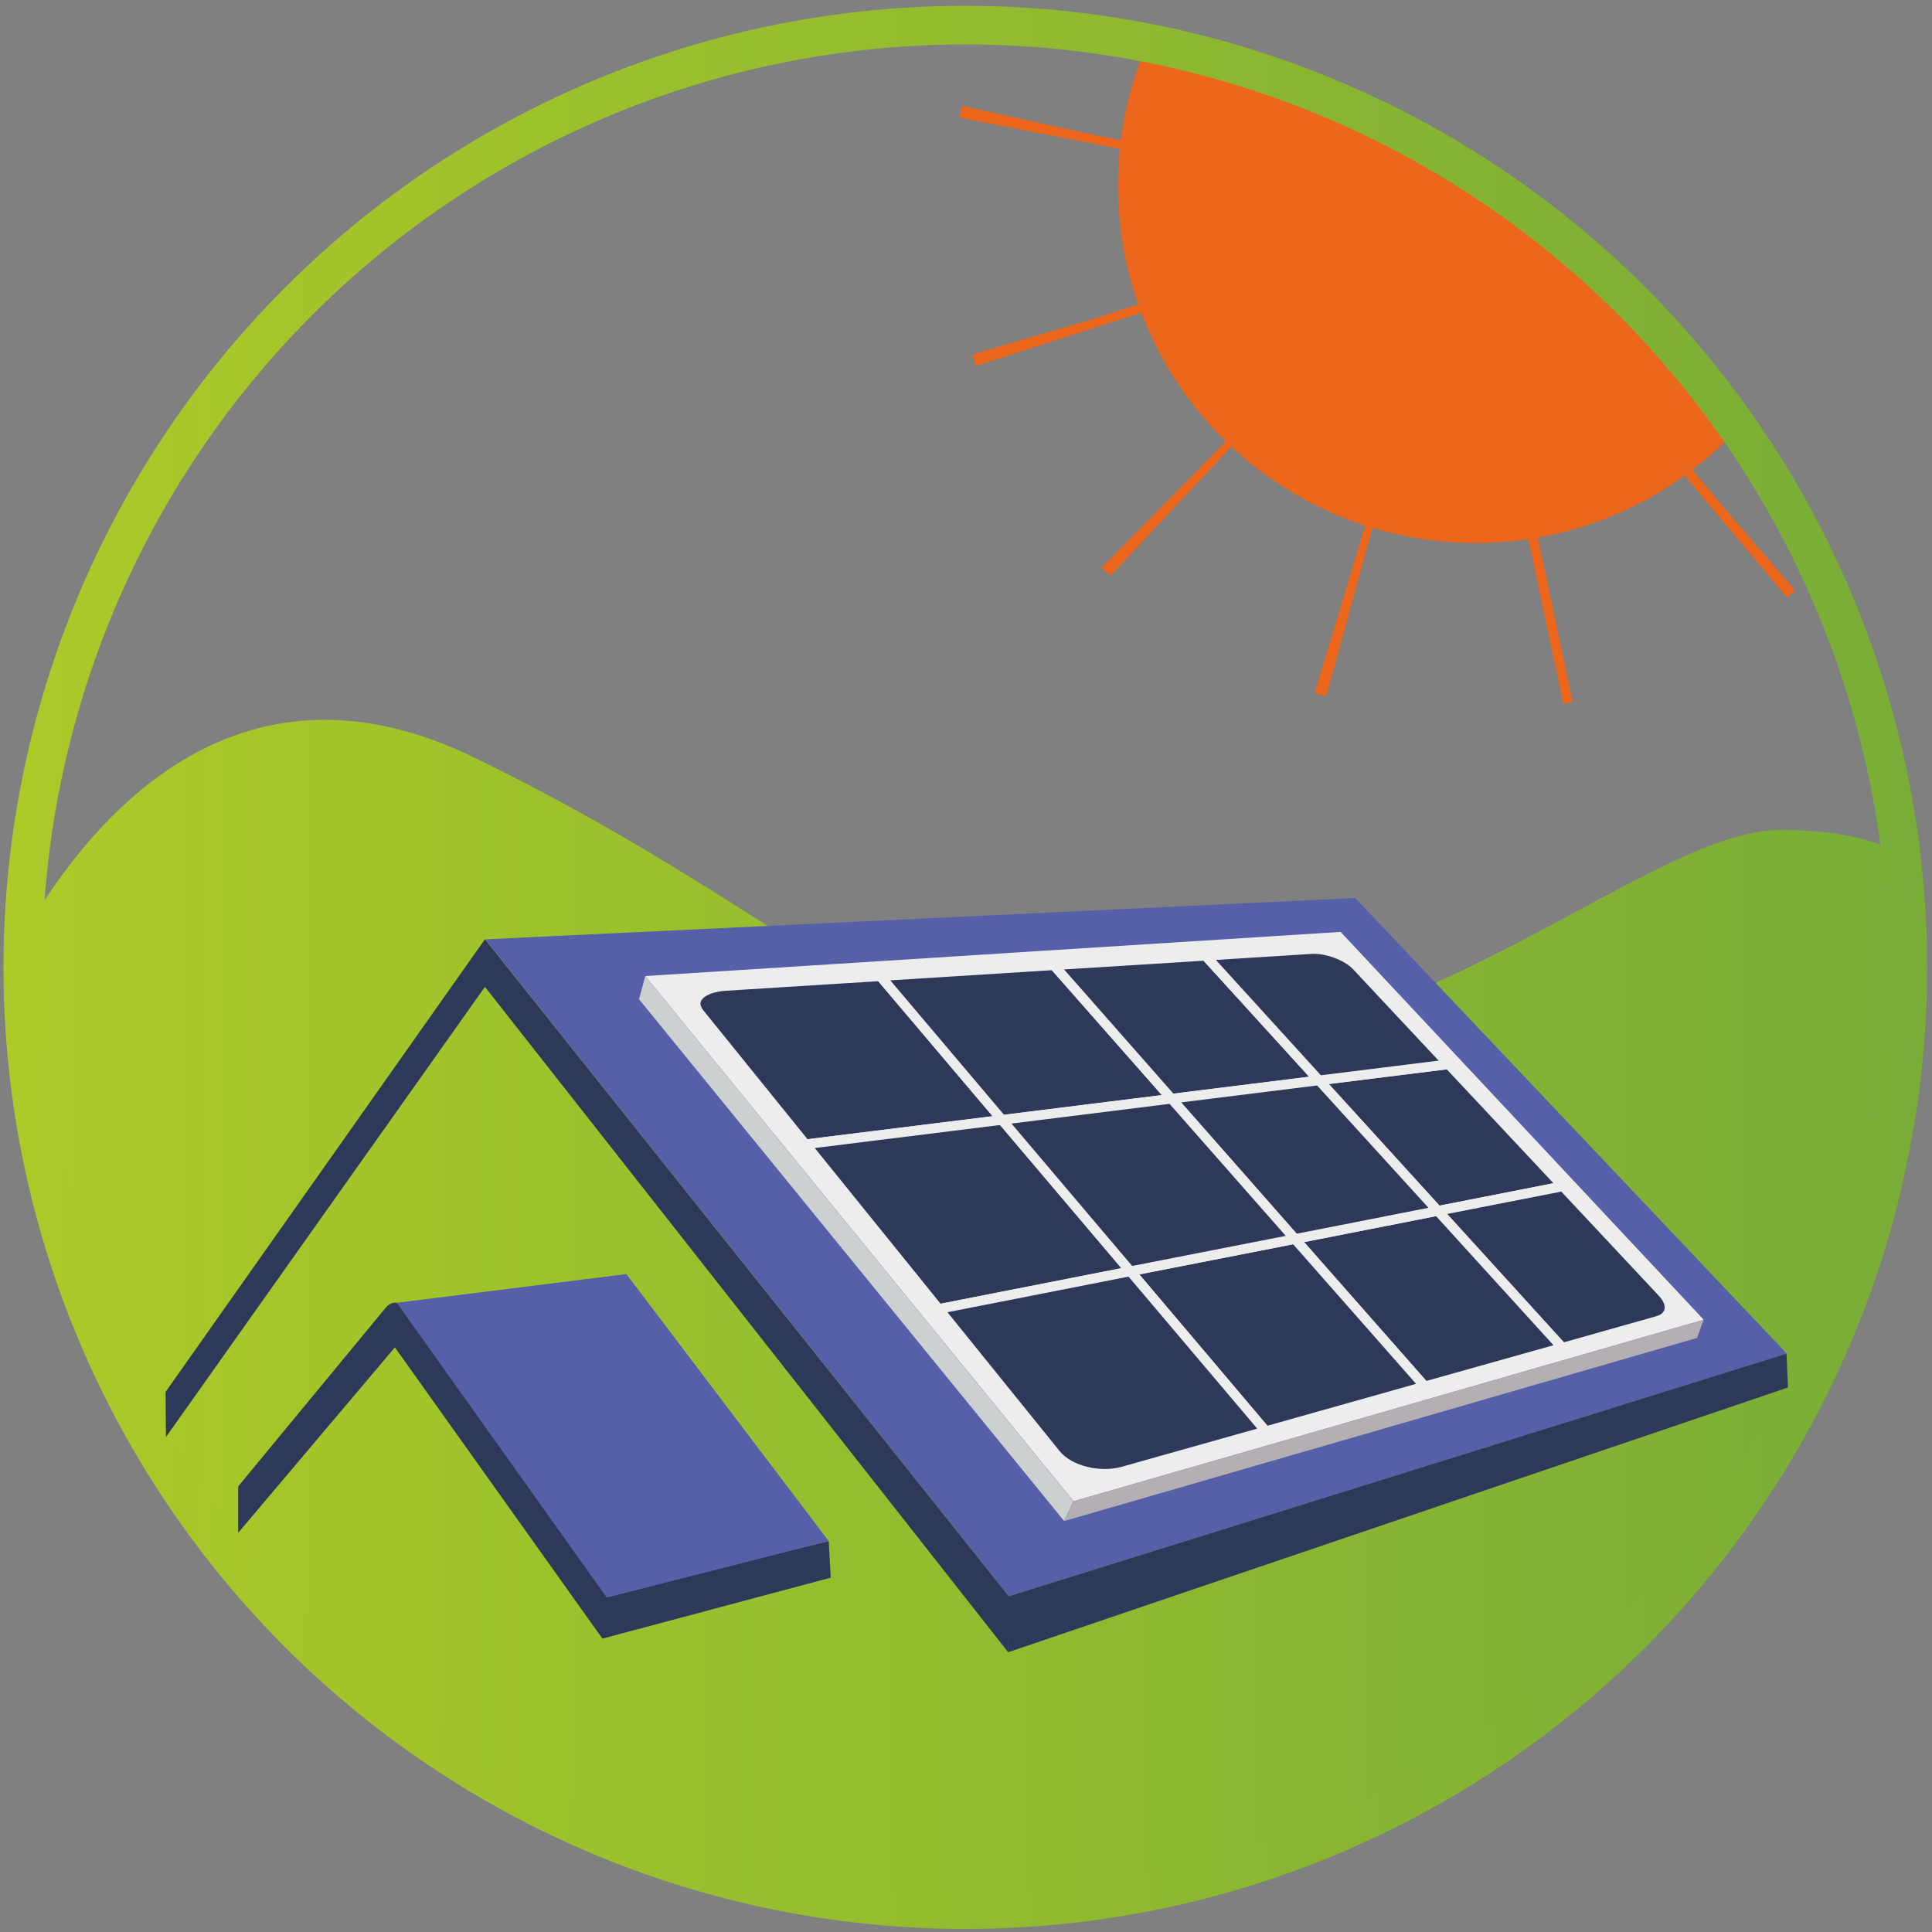 <?xml version="1.0" encoding="utf-8"?>
<!-- Generator: Adobe Illustrator 27.5.0, SVG Export Plug-In . SVG Version: 6.00 Build 0)  -->
<svg version="1.1" id="Layer_1" xmlns="http://www.w3.org/2000/svg" xmlns:xlink="http://www.w3.org/1999/xlink" x="0px" y="0px"
	 viewBox="0 0 200 200" style="enable-background:new 0 0 200 200;" xml:space="preserve">
<rect x="0" y="0" width="200" height="200" fill="#808080" stroke="none"/>
<style type="text/css">
	.st0{fill:url(#SVGID_1_);}
	.st1{fill:none;stroke:#EC661B;stroke-width:20;stroke-miterlimit:10;stroke-dasharray:1,20,1,20;}
	.st2{fill:#EC671B;}
	.st3{fill:none;stroke:url(#SVGID_00000038398434685497842810000014688344003342220953_);stroke-width:4;stroke-miterlimit:10;}
	.st4{fill:#2E3959;}
	.st5{fill:#5560A9;}
	.st6{fill:#2E3959;stroke:#EDEDED;stroke-linecap:round;stroke-miterlimit:10;}
	.st7{fill:#EDEDED;}
	.st8{fill:#CCD0D0;}
	.st9{fill:#B4AFB2;}
</style>
<linearGradient id="SVGID_1_" gradientUnits="userSpaceOnUse" x1="1.829" y1="136.398" x2="196.965" y2="136.398">
	<stop  offset="0" style="stop-color:#ACCA28"/>
	<stop  offset="1" style="stop-color:#79AD37"/>
</linearGradient>
<path class="st0" d="M196.97,100.74c0,53.86-43.69,97.54-97.57,97.54c-53.89,0-97.57-43.67-97.57-97.54c0-1.01,0.02-2.02,0.05-3.03
	c6.98-12.56,22.29-31.46,47.3-19.25c35.87,17.5,42.76,31.84,71.17,30.69c28.41-1.15,50.79-23.24,63.99-23.24
	c5.62,0,9.36,0.99,11.81,2.12C196.69,92.19,196.97,96.43,196.97,100.74z"/>
<path class="st1" d="M179.31,53.55c-8.38,7.22-19.61,11.22-31.6,10.23c-23.52-1.93-41.03-22.3-39.13-45.47
	c0.46-5.56,1.99-10.77,4.37-15.46"/>
<path class="st2" d="M179.31,44.97c-6.72,6.93-16.14,11.24-26.56,11.24c-20.45,0-37.02-16.57-37.02-37.01
	c0-4.9,0.95-9.58,2.68-13.85C143.49,10.27,165.12,24.81,179.31,44.97z"/>
<linearGradient id="SVGID_00000062175468411530923500000017890985613249511326_" gradientUnits="userSpaceOnUse" x1="0.368" y1="100.141" x2="199.501" y2="100.141">
	<stop  offset="0" style="stop-color:#ACCA28"/>
	<stop  offset="1" style="stop-color:#79AD37"/>
</linearGradient>
<ellipse style="fill:none;stroke:url(#SVGID_00000062175468411530923500000017890985613249511326_);stroke-width:4;stroke-miterlimit:10;" cx="99.93" cy="100.14" rx="97.57" ry="97.54"/>
<path class="st4" d="M86,163.32l-23.64,6.31l-21.48-30.15l-16.22,19.19v-4.8l15.27-18.5c0.42-0.51,1.12-0.75,1.51-0.22l21.52,29.89
	l22.83-5.51L86,163.32z"/>
<polygon class="st5" points="85.78,159.53 62.81,165.38 41.07,134.86 64.84,131.89 "/>
<path class="st5" d="M140.29,92.96l-36.41,1.73l-53.65,2.55l54.2,68.01l80.54-25.12L140.29,92.96z"/>
<g>
	<polygon class="st4" points="104.43,165.25 104.36,171.03 50.2,102.16 17.18,148.76 17.14,144.09 50.2,97.23 	"/>
</g>
<polygon class="st4" points="185.09,143.63 104.35,171.04 104.27,165.29 184.94,140.13 "/>
<g>
	<path class="st6" d="M103.73,115.93l-20.34,2.53h-0.01l-10.93-13.52c-1.16-1.43,0.09-2.72,2.72-2.88l15.95-1L103.73,115.93z"/>
	<polygon class="st6" points="117.01,131.6 97.17,135.51 83.39,118.46 103.73,115.93 	"/>
	<polygon class="st6" points="121.27,113.74 103.73,115.93 91.14,101.05 109.1,99.92 	"/>
	<polygon class="st6" points="136.54,111.84 121.27,113.74 109.1,99.92 124.8,98.94 	"/>
	<polygon class="st6" points="161.79,122.8 148.84,125.35 136.54,111.84 149.96,110.17 	"/>
	<path class="st6" d="M149.96,110.17l-13.42,1.67l-11.74-12.9l10.95-0.69c1.6-0.1,3.7,0.69,4.71,1.77L149.96,110.17z"/>
	<path class="st6" d="M171.58,136.74l-9.85,2.78l-12.89-14.17l12.96-2.54l10.3,11C173.24,135.03,173.02,136.34,171.58,136.74z"/>
	<polygon class="st6" points="161.73,139.52 147.49,143.52 134.05,128.26 148.84,125.35 	"/>
	<polygon class="st6" points="147.49,143.52 131.03,148.16 117.01,131.6 134.05,128.26 	"/>
	<path class="st6" d="M131.03,148.16l-14.77,4.16c-2.45,0.69-5.59-0.1-6.94-1.77l-12.15-15.04l19.85-3.9L131.03,148.16z"/>
	<polygon class="st6" points="148.84,125.35 134.05,128.26 121.27,113.74 136.54,111.84 	"/>
	<polygon class="st6" points="134.05,128.26 117.01,131.6 103.73,115.93 121.27,113.74 	"/>
</g>
<path class="st7" d="M138.78,96.47l-71.98,4.57l44.33,54.37l65.24-18.79L138.78,96.47z M171.58,136.74l-9.85,2.78l-14.24,4
	l-16.46,4.64l-14.77,4.16c-2.45,0.69-5.59-0.1-6.94-1.77l-12.15-15.04l-13.77-17.04h-0.01l-10.93-13.52
	c-1.16-1.43,0.09-2.72,2.72-2.88l15.95-1l17.96-1.13l15.7-0.99l10.95-0.69c1.6-0.1,3.7,0.69,4.71,1.77l9.51,10.15l11.83,12.64
	l10.3,11C173.24,135.03,173.02,136.34,171.58,136.74z"/>
<polygon class="st8" points="111.12,155.41 110.16,157.46 66.15,103.44 66.8,101.04 "/>
<polygon class="st9" points="176.36,136.62 175.68,138.5 110.16,157.46 111.12,155.41 "/>
</svg>
